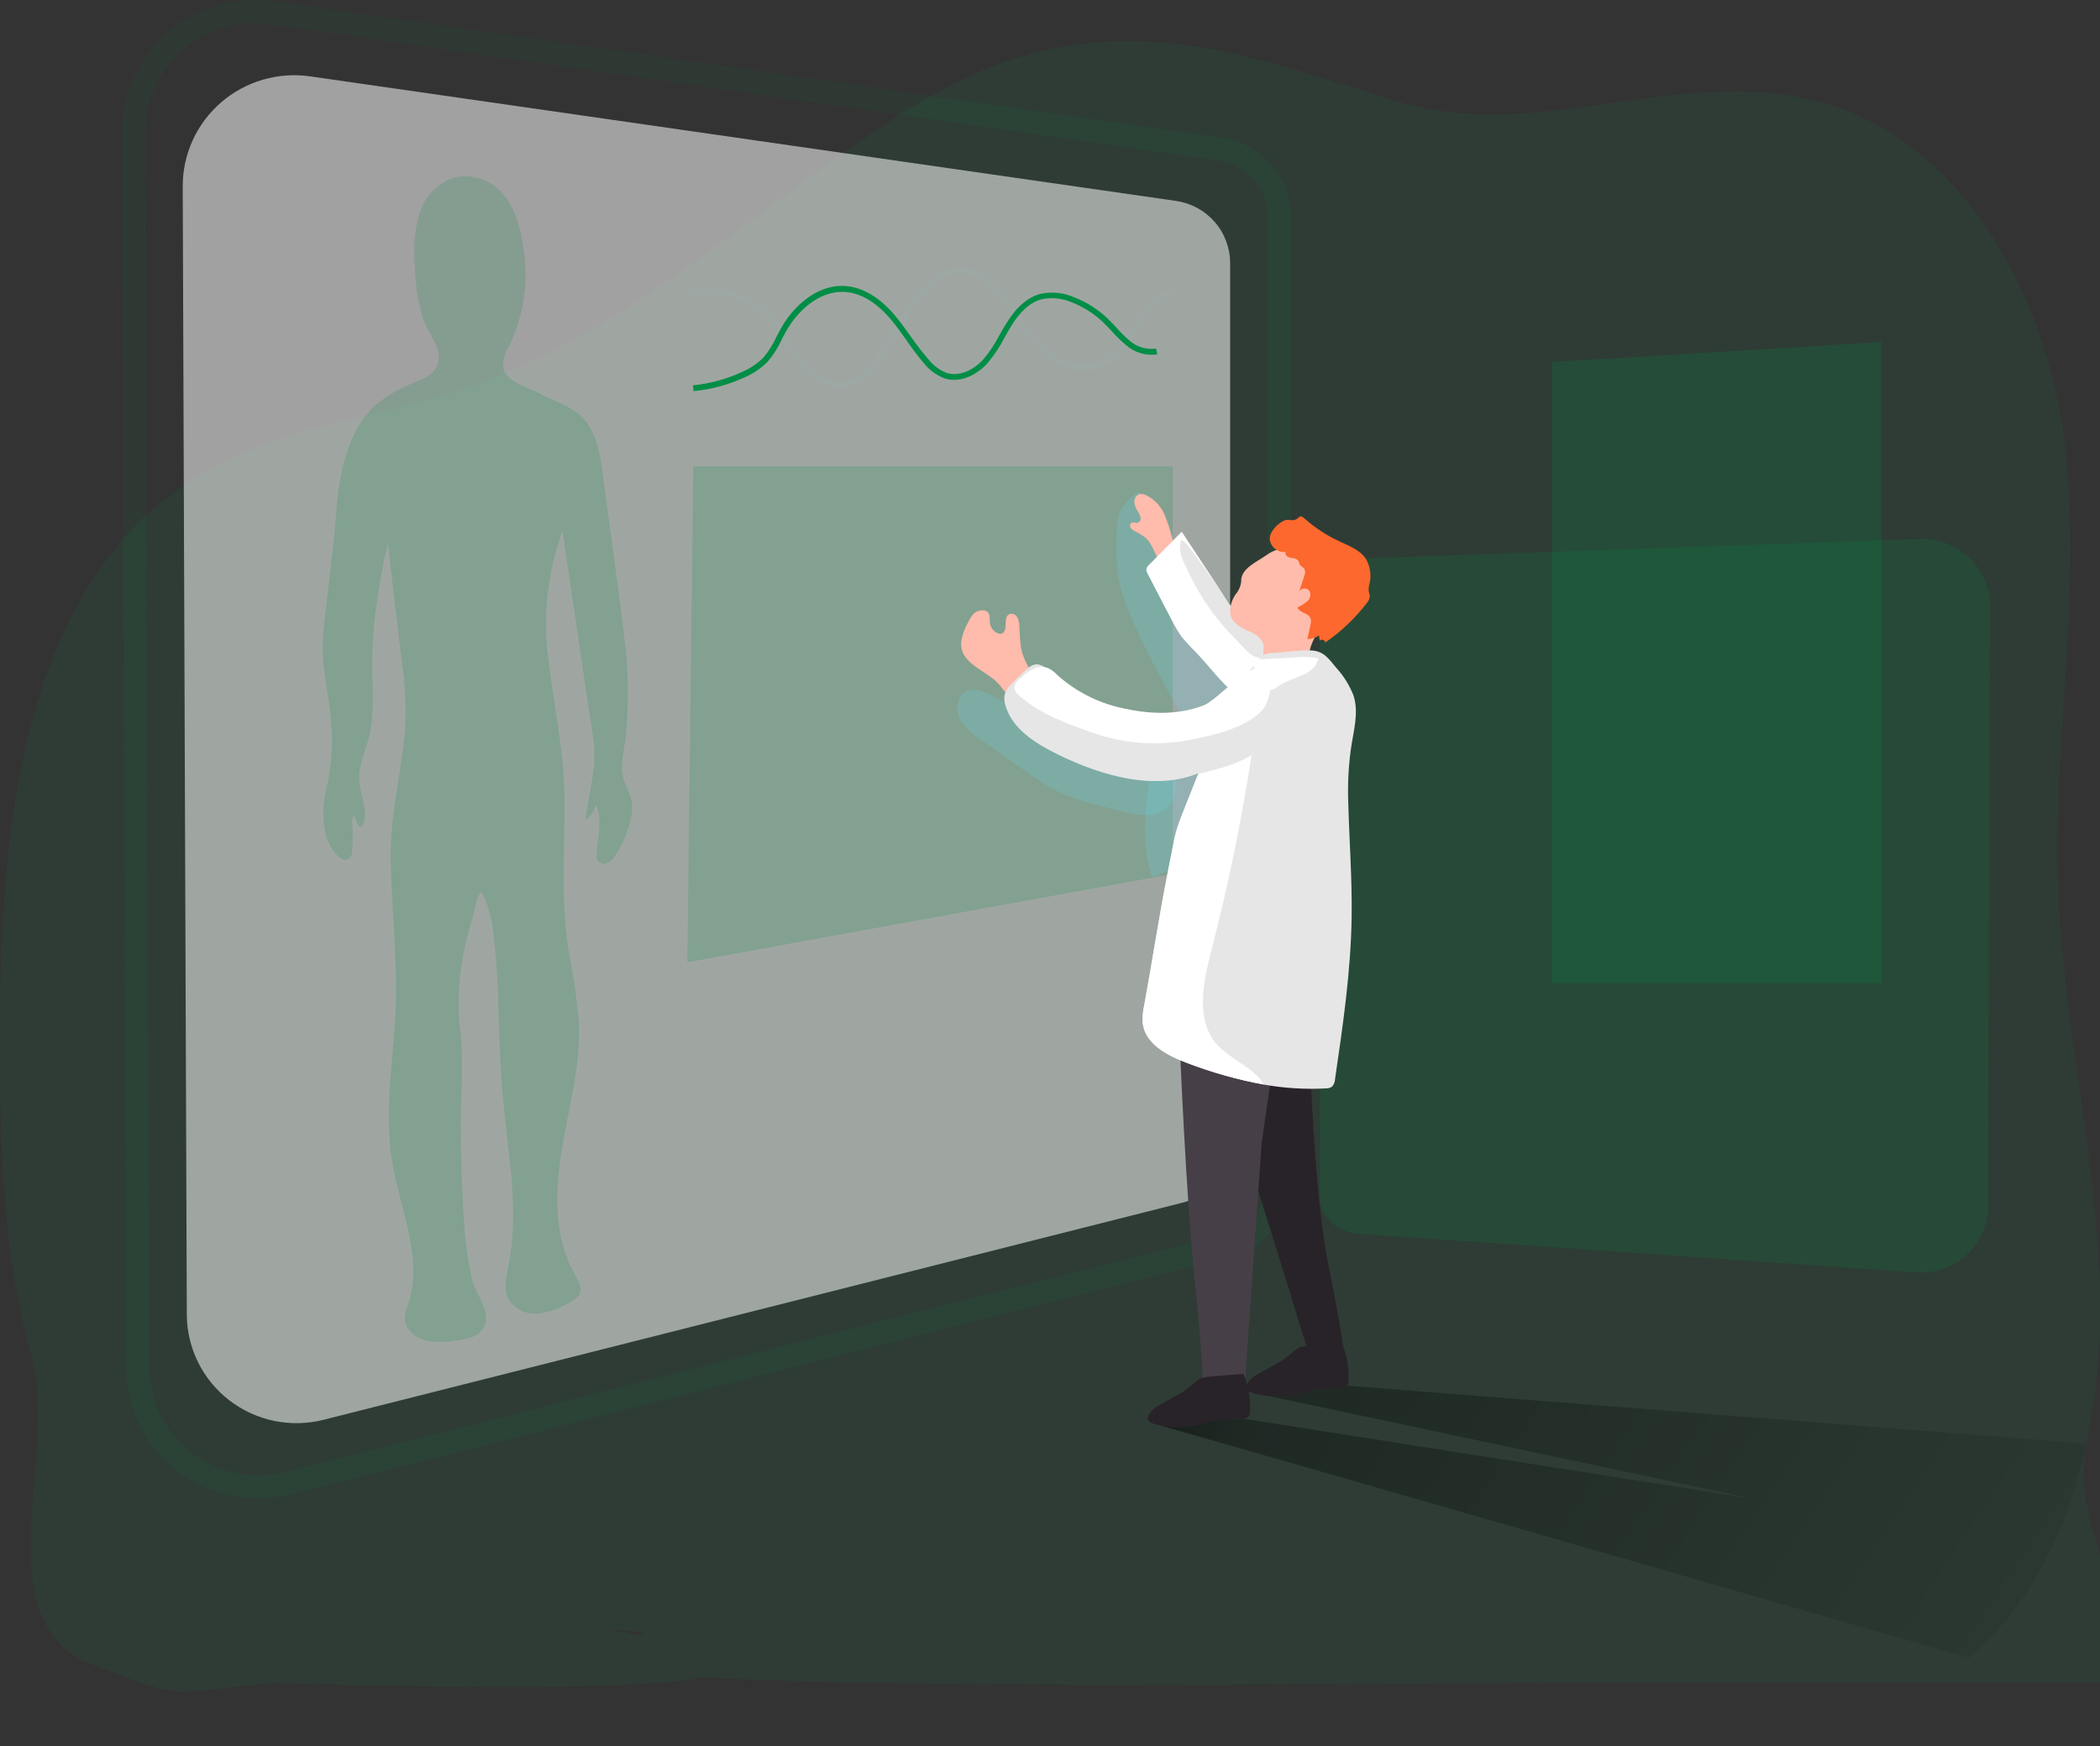 <svg width="214" height="178" viewBox="0 0 214 178" fill="none" xmlns="http://www.w3.org/2000/svg">
<rect x="0" y="0" width="214" height="178" fill="#333333" stroke="none"/>
<g clip-path="url(#clip0)">
<path opacity="0.1" d="M212.623 147.142C210.842 155.556 218.151 165.088 216.767 171.544C201.547 171.544 176.642 171.544 157.733 171.544C138.823 171.544 27.761 173.242 65.952 166.471C46.661 163.856 115.763 174.039 27.672 171.544C16.198 172.66 19.37 173.389 8.302 169.238C-1.397 163.717 6.078 148.317 3.08 137.605C0.083 126.894 -0.018 115.622 0.006 104.497C0.041 83.594 2.499 58.989 20.555 48.301C28.681 43.495 38.487 42.621 47.432 39.586C62.865 34.36 75.193 22.952 88.608 13.752C92.941 10.8 97.464 8.001 102.426 6.295C116.815 1.334 128.745 6.117 142.196 10.274C156.441 14.691 170.26 6.814 184.612 10.174C199.588 13.681 208.438 29.66 210.361 44.835C212.284 60.01 209.174 75.386 209.768 90.68C210.26 104.361 213.656 117.842 214.006 131.512C214.162 136.757 213.698 142.003 212.623 147.142Z" fill="#008E46"/>
<path d="M212.623 147.142C210.842 155.556 207.115 163.386 200.68 168.989L117.432 145.051L126.549 144.579L178.528 152.739L129.399 142.317L137.293 141.237L212.623 147.142Z" fill="url(#paint0_linear)"/>
<path opacity="0.18" d="M195.718 54.932L138.676 56.922C136.302 57.005 134.521 58.575 134.521 60.613V122.023C134.521 123.9 136.046 125.424 138.201 125.731L194.97 129.669C195.91 129.779 196.862 129.692 197.767 129.416C198.671 129.14 199.508 128.679 200.224 128.064C200.94 127.449 201.52 126.692 201.927 125.842C202.333 124.992 202.558 124.068 202.586 123.127L202.811 61.676C202.768 59.846 201.996 58.109 200.667 56.845C199.337 55.58 197.557 54.893 195.718 54.932Z" fill="#008E46"/>
<path opacity="0.54" d="M31.602 7.783L119.842 20.478C121.373 20.698 122.773 21.459 123.786 22.623C124.799 23.787 125.356 25.274 125.356 26.814V116.378C125.356 117.801 124.879 119.184 124 120.307C123.122 121.431 121.893 122.232 120.507 122.583L32.967 144.715C31.32 145.131 29.6 145.169 27.937 144.825C26.274 144.481 24.711 143.764 23.368 142.729C22.025 141.694 20.937 140.368 20.186 138.852C19.435 137.336 19.042 135.67 19.036 133.98L18.62 19.008C18.615 17.384 18.961 15.778 19.635 14.299C20.309 12.821 21.296 11.504 22.528 10.439C23.76 9.374 25.208 8.585 26.774 8.127C28.339 7.668 29.986 7.551 31.602 7.783Z" fill="white"/>
<g opacity="0.18">
<path opacity="0.4" d="M26.236 152.733C22.691 152.724 19.293 151.32 16.786 148.827C14.278 146.335 12.863 142.956 12.851 139.43L12.394 13.593C12.386 11.646 12.801 9.721 13.609 7.948C14.418 6.175 15.6 4.596 17.077 3.319C18.554 2.042 20.291 1.096 22.168 0.547C24.046 -0.002 26.02 -0.143 27.957 0.136L124.531 14.03C126.486 14.32 128.272 15.298 129.566 16.785C130.859 18.272 131.575 20.171 131.583 22.137V120.157C131.589 121.981 130.982 123.756 129.858 125.198C128.734 126.64 127.158 127.667 125.38 128.116L29.572 152.326C28.481 152.598 27.36 152.735 26.236 152.733ZM26.004 2.344C24.525 2.343 23.06 2.633 21.694 3.197C20.327 3.761 19.087 4.588 18.043 5.631C16.998 6.673 16.172 7.911 15.61 9.272C15.048 10.633 14.762 12.092 14.768 13.563L15.225 139.394C15.227 141.066 15.613 142.716 16.353 144.217C17.093 145.718 18.168 147.031 19.496 148.056C20.823 149.081 22.369 149.791 24.014 150.132C25.659 150.473 27.361 150.436 28.99 150.023L124.792 125.813C126.055 125.494 127.175 124.765 127.975 123.742C128.775 122.718 129.209 121.459 129.208 120.163V22.143C129.202 20.743 128.693 19.392 127.771 18.333C126.85 17.275 125.579 16.58 124.187 16.374L27.619 2.474C27.084 2.393 26.545 2.349 26.004 2.344Z" fill="#008E46"/>
</g>
<path opacity="0.18" d="M70.647 47.539H119.51V89.08L70.041 98.085L70.647 47.539Z" fill="#008E46"/>
<path opacity="0.18" d="M120.18 72.529C118.026 74.011 117.491 76.898 117.141 79.478C116.69 82.797 116.251 86.275 117.432 89.41C122.934 87.497 126.977 82.915 130.758 78.481C131.519 77.729 132.066 76.79 132.342 75.758C132.446 74.722 132.192 73.681 131.624 72.806C130.538 70.887 128.846 69.393 127.333 67.793C122.584 62.75 119.331 56.479 116.221 50.285C115.924 49.695 114.339 51.691 114.239 51.903C113.752 52.889 113.805 54.2 113.787 55.269C113.675 57.061 113.876 58.859 114.381 60.583C115.782 64.646 118.085 68.732 120.18 72.529Z" fill="#68E1FD"/>
<path opacity="0.18" d="M109.074 75.564C106.374 74.229 103.91 72.464 101.281 70.993C100.384 70.497 99.275 70.031 98.39 70.533C97.506 71.035 97.345 72.351 97.796 73.273C98.332 74.16 99.083 74.899 99.981 75.422L104.842 78.829C105.781 79.52 106.773 80.136 107.81 80.671C109.146 81.274 110.538 81.746 111.965 82.082L114.256 82.673C115.598 83.033 117.093 83.388 118.328 82.75C118.81 82.494 119.209 82.107 119.479 81.635C119.749 81.162 119.879 80.624 119.854 80.081C119.693 77.642 117.675 77.559 115.841 77.453C113.479 77.289 111.177 76.646 109.074 75.564Z" fill="#68E1FD"/>
<path d="M128.312 139.973C127.772 140.22 127.326 140.635 127.042 141.154C126.984 141.269 126.965 141.4 126.988 141.526C127.03 141.619 127.092 141.702 127.17 141.769C127.248 141.835 127.34 141.883 127.439 141.91C128.909 142.398 130.487 142.464 131.992 142.099C133.49 141.739 135.018 141.517 136.557 141.438C136.686 141.461 136.818 141.455 136.945 141.421C137.071 141.386 137.188 141.323 137.287 141.237C137.383 141.096 137.431 140.928 137.423 140.758C137.483 139.429 137.25 138.103 136.741 136.873C136.776 136.95 132.704 137.109 132.354 137.351C131.707 137.794 131.167 138.361 130.479 138.774C129.79 139.188 129.03 139.566 128.312 139.973Z" fill="#282328"/>
<path d="M133.625 110.992C133.625 110.992 134.07 122.595 135.405 129.132C136.741 135.669 136.854 137.334 136.854 137.334H133.174C133.174 137.334 127.493 118.828 126.051 114.612C124.608 110.396 123.932 107.633 123.932 107.633L133.625 110.992Z" fill="#282328"/>
<path d="M120.246 106.894C120.246 106.894 120.839 121.527 121.706 130.006C122.572 138.485 122.555 140.475 122.555 140.475C122.555 140.475 125.896 141.473 126.9 140.475L128.567 116.537L129.41 110.632L120.246 106.894Z" fill="#473F47"/>
<path d="M104.053 66.051C103.922 65.289 103.934 64.498 103.869 63.724C103.867 63.421 103.785 63.124 103.631 62.862C103.548 62.736 103.424 62.641 103.279 62.594C103.135 62.547 102.979 62.55 102.836 62.603C102.492 62.774 102.48 63.252 102.486 63.642C102.492 64.032 102.397 64.528 102.011 64.598C101.866 64.617 101.72 64.585 101.595 64.51C101.402 64.41 101.236 64.266 101.11 64.089C100.984 63.912 100.902 63.709 100.871 63.494C100.836 63.24 100.871 62.98 100.824 62.727C100.675 61.989 99.726 62.136 99.281 62.496C99.03 62.751 98.829 63.049 98.687 63.376C98.365 63.928 98.131 64.525 97.993 65.148C97.523 67.692 100.604 68.242 101.904 69.871C102.081 70.126 102.279 70.365 102.498 70.586C102.717 70.777 102.984 70.907 103.27 70.961C103.557 71.015 103.853 70.992 104.128 70.894C104.402 70.796 104.645 70.626 104.831 70.402C105.018 70.179 105.14 69.91 105.187 69.623C105.335 68.673 104.64 67.852 104.302 66.919C104.191 66.638 104.108 66.348 104.053 66.051Z" fill="#FFBBAB"/>
<path d="M118.797 52.777C118.631 52.272 118.364 51.806 118.012 51.406C117.66 51.006 117.231 50.681 116.749 50.451C116.538 50.346 116.295 50.321 116.067 50.38C115.907 50.454 115.775 50.577 115.691 50.731C115.606 50.885 115.574 51.062 115.598 51.236C115.652 51.583 115.786 51.912 115.99 52.198C116.116 52.374 116.199 52.576 116.233 52.789C116.249 52.899 116.224 53.011 116.162 53.105C116.101 53.198 116.008 53.266 115.901 53.297C115.711 53.326 115.503 53.196 115.307 53.297C115.237 53.343 115.186 53.412 115.163 53.492C115.14 53.572 115.147 53.658 115.182 53.734C115.264 53.878 115.386 53.997 115.533 54.076C115.946 54.286 116.343 54.527 116.72 54.797C117.396 55.387 117.61 56.343 118.115 57.087C118.159 57.169 118.23 57.231 118.316 57.265C118.39 57.276 118.465 57.264 118.53 57.229C118.876 57.109 119.17 56.876 119.366 56.569C119.562 56.261 119.648 55.897 119.61 55.535C119.428 54.592 119.156 53.668 118.797 52.777Z" fill="#FFBBAB"/>
<path d="M126.335 62.815C125.77 62.249 125.276 61.616 124.863 60.932L120.423 54.2L117.094 57.572C116.966 57.676 116.873 57.816 116.826 57.973C116.813 58.16 116.861 58.347 116.963 58.505L119.385 63.164C119.688 63.782 120.042 64.374 120.441 64.935C120.875 65.459 121.337 65.959 121.824 66.435C123.463 68.129 124.792 70.155 126.822 71.395C126.997 71.518 127.202 71.593 127.416 71.613C127.661 71.607 127.899 71.534 128.104 71.401C129.713 70.556 132.811 69.186 131.778 66.878C130.823 64.793 127.897 64.274 126.335 62.815Z" fill="white"/>
<path opacity="0.1" d="M126.335 62.815C125.77 62.249 125.276 61.616 124.863 60.932L120.423 54.2L117.094 57.572C116.966 57.676 116.873 57.816 116.826 57.973C116.813 58.16 116.861 58.347 116.963 58.505L119.385 63.164C119.688 63.782 120.042 64.374 120.441 64.935C120.875 65.459 121.337 65.959 121.824 66.435C123.463 68.129 124.792 70.155 126.822 71.395C126.997 71.518 127.202 71.593 127.416 71.613C127.661 71.607 127.899 71.534 128.104 71.401C129.713 70.556 132.811 69.186 131.778 66.878C130.823 64.793 127.897 64.274 126.335 62.815Z" fill="white"/>
<path opacity="0.1" d="M120.667 57.377C120.267 56.657 120.155 55.814 120.352 55.015C120.719 55.225 121.03 55.518 121.261 55.871C123.427 58.676 125.19 61.864 127.962 64.085C128.314 64.336 128.636 64.625 128.924 64.947C129.44 65.585 129.481 67.055 128.33 67.025C127.505 67.025 126.549 65.797 126.015 65.254C123.729 62.993 121.914 60.306 120.673 57.347L120.667 57.377Z" fill="#020202"/>
<path d="M126.484 59.272C126.429 59.767 126.222 60.233 125.89 60.607C125.392 61.374 125.113 62.425 125.611 63.199C126.082 63.751 126.699 64.16 127.392 64.38C128.045 64.681 128.734 65.177 128.769 65.892C128.769 66.281 128.639 66.76 128.947 67.008C129.101 67.106 129.282 67.153 129.464 67.143C130.497 67.197 131.529 67.202 132.562 67.143C132.74 67.15 132.918 67.114 133.079 67.037C133.319 66.818 133.468 66.516 133.494 66.193C133.844 64.758 134.96 63.642 135.56 62.29C135.982 61.313 136.132 60.242 135.993 59.188C135.854 58.134 135.431 57.137 134.77 56.302C134.606 56.079 134.39 55.899 134.141 55.777C133.897 55.695 133.638 55.663 133.381 55.682C131.945 55.682 130.378 55.682 129.167 56.509C128.128 57.259 126.407 57.932 126.484 59.272Z" fill="#FFBBAB"/>
<path d="M129.398 54.991C129.45 55.373 129.65 55.719 129.955 55.956C130.26 56.194 130.646 56.303 131.03 56.261C130.87 56.521 131.209 56.816 131.505 56.851C131.802 56.887 132.176 56.928 132.324 57.194C132.39 57.312 132.39 57.459 132.467 57.578C132.544 57.696 132.805 57.814 132.924 57.985C132.974 58.09 133 58.205 133 58.322C133 58.438 132.974 58.553 132.924 58.658L132.402 60.288C132.453 60.201 132.524 60.128 132.61 60.075C132.695 60.021 132.793 59.989 132.893 59.981C132.994 59.973 133.095 59.989 133.189 60.028C133.282 60.067 133.364 60.128 133.428 60.205C133.524 60.382 133.555 60.585 133.517 60.782C133.479 60.979 133.375 61.157 133.221 61.286C132.906 61.535 132.566 61.751 132.206 61.929C132.461 62.484 133.393 62.484 133.565 63.069C133.606 63.244 133.606 63.426 133.565 63.6L133.227 65.142C133.648 65.127 134.058 65 134.414 64.776L134.485 65.313C134.616 65.077 135.079 65.23 135.031 65.502C136.649 64.396 138.08 63.04 139.269 61.487C139.471 61.281 139.586 61.006 139.59 60.719C139.563 60.579 139.528 60.441 139.483 60.306C139.453 60.044 139.478 59.779 139.554 59.526C139.768 58.666 139.642 57.758 139.204 56.987C138.61 56.048 137.459 55.635 136.45 55.157C135.165 54.556 133.975 53.772 132.918 52.83C132.402 52.37 132.413 52.83 131.992 52.972C131.571 53.114 131.256 52.883 130.876 53.049C130.164 53.373 129.333 54.23 129.398 54.991Z" fill="#FC682D"/>
<path d="M137.394 81.846C137.495 85.702 137.792 89.558 137.738 93.414C137.661 98.982 136.848 104.509 136.041 110.018C136.034 110.299 135.922 110.566 135.726 110.768C135.548 110.879 135.342 110.936 135.132 110.933C133.009 111.049 130.88 110.918 128.787 110.544C126.105 110.048 123.474 109.307 120.928 108.329C118.934 107.591 116.69 106.393 116.447 104.29C116.405 103.696 116.453 103.099 116.589 102.519C117.408 98.049 118.091 93.526 118.964 89.08L119.516 86.269C119.622 85.732 119.729 85.188 119.878 84.663C120.062 84.019 120.311 83.393 120.554 82.773C121.071 81.48 121.581 80.181 122.098 78.888L122.133 78.805C117.313 80.801 111.271 78.752 106.914 76.443C104.967 75.404 103.003 73.957 102.439 71.826C102.314 71.43 102.314 71.005 102.439 70.609C102.565 70.32 102.746 70.057 102.973 69.836C103.497 69.265 104.052 68.723 104.635 68.212C104.835 68.009 105.078 67.854 105.347 67.757C106.071 67.551 106.742 68.159 107.288 68.685C108.861 70.178 110.728 71.331 112.771 72.072C114.814 72.813 116.989 73.125 119.159 72.989C120.35 72.942 121.519 72.663 122.602 72.168C123.554 71.656 124.437 71.027 125.232 70.297C126.31 69.449 127.287 68.482 128.146 67.415C128.311 67.145 128.531 66.914 128.793 66.736C129.081 66.604 129.396 66.541 129.713 66.553C130.983 66.5 132.372 66.252 133.625 66.299C134.877 66.346 135.406 67.143 136.171 68.07C136.92 68.887 137.512 69.834 137.916 70.863C138.51 72.635 137.916 74.519 137.661 76.349C137.41 78.17 137.321 80.01 137.394 81.846Z" fill="white"/>
<path opacity="0.1" d="M137.394 81.846C137.495 85.702 137.792 89.558 137.738 93.414C137.661 98.982 136.848 104.509 136.041 110.018C136.034 110.299 135.922 110.566 135.726 110.768C135.548 110.879 135.342 110.936 135.132 110.933C133.009 111.049 130.88 110.918 128.787 110.544C126.105 110.048 123.474 109.307 120.928 108.329C118.934 107.591 116.69 106.393 116.447 104.29C116.405 103.696 116.453 103.099 116.589 102.519C117.408 98.049 118.091 93.526 118.964 89.08L119.516 86.269C119.622 85.732 119.729 85.188 119.878 84.663C120.062 84.019 120.311 83.393 120.554 82.773C121.071 81.48 121.581 80.181 122.098 78.888L122.133 78.805C117.313 80.801 111.271 78.752 106.914 76.443C104.967 75.404 103.003 73.957 102.439 71.826C102.314 71.43 102.314 71.005 102.439 70.609C102.565 70.32 102.746 70.057 102.973 69.836C103.497 69.265 104.052 68.723 104.635 68.212C104.835 68.009 105.078 67.854 105.347 67.757C106.071 67.551 106.742 68.159 107.288 68.685C108.861 70.178 110.728 71.331 112.771 72.072C114.814 72.813 116.989 73.125 119.159 72.989C120.35 72.942 121.519 72.663 122.602 72.168C123.554 71.656 124.437 71.027 125.232 70.297C126.31 69.449 127.287 68.482 128.146 67.415C128.311 67.145 128.531 66.914 128.793 66.736C129.081 66.604 129.396 66.541 129.713 66.553C130.983 66.5 132.372 66.252 133.625 66.299C134.877 66.346 135.406 67.143 136.171 68.07C136.92 68.887 137.512 69.834 137.916 70.863C138.51 72.635 137.916 74.519 137.661 76.349C137.41 78.17 137.321 80.01 137.394 81.846Z" fill="#020202"/>
<path d="M118.298 143.126C117.758 143.373 117.312 143.787 117.028 144.307C116.972 144.423 116.955 144.553 116.981 144.679C117.021 144.772 117.082 144.855 117.159 144.922C117.236 144.988 117.327 145.037 117.426 145.063C118.891 145.543 120.462 145.604 121.961 145.24C123.456 144.88 124.983 144.658 126.519 144.579C126.649 144.603 126.783 144.597 126.91 144.562C127.038 144.527 127.156 144.464 127.255 144.378C127.35 144.237 127.396 144.069 127.386 143.9C127.445 142.571 127.214 141.246 126.709 140.014C126.709 140.097 122.667 140.251 122.317 140.493C121.67 140.936 121.13 141.502 120.441 141.922C119.753 142.341 118.993 142.713 118.298 143.126Z" fill="#282328"/>
<path opacity="0.18" d="M57.321 54.135L59.98 72.133C60.253 74.011 60.716 76.083 60.526 77.985C60.336 79.886 59.933 81.746 59.648 83.606C60.168 83.204 60.553 82.654 60.752 82.029C61.434 83.6 60.865 85.395 60.805 87.108C60.784 87.309 60.817 87.513 60.9 87.698C61.012 87.853 61.175 87.964 61.362 88.009C61.548 88.055 61.744 88.032 61.915 87.946C62.256 87.764 62.538 87.489 62.728 87.155C63.549 85.928 64.103 84.544 64.355 83.092C64.64 81.492 64.04 80.843 63.571 79.484C63.138 78.221 63.571 76.585 63.749 75.304C64.115 71.729 64.055 68.124 63.571 64.563C63.376 62.792 63.138 61.062 62.901 59.308L62.491 56.249L61.476 48.75C61.203 46.73 60.971 44.51 59.624 42.845C58.437 41.404 56.549 40.956 54.977 40.105C53.789 39.456 51.415 38.924 51.255 37.289C51.271 36.598 51.476 35.924 51.848 35.34C53.134 32.72 53.707 29.811 53.51 26.902C53.35 24.54 52.804 21.358 51.083 19.574C50.471 18.917 49.694 18.436 48.831 18.182C47.968 17.927 47.052 17.909 46.18 18.128C45.366 18.423 44.633 18.902 44.038 19.529C43.444 20.155 43.004 20.911 42.755 21.736C42.268 23.39 42.099 25.121 42.256 26.837C42.289 28.719 42.567 30.589 43.081 32.4C43.526 33.817 44.969 35.287 44.684 36.834C44.429 38.204 43.016 38.665 41.9 39.125C40.486 39.685 39.181 40.484 38.042 41.487C36.979 42.563 36.169 43.86 35.668 45.284C34.611 47.971 34.386 50.51 34.166 53.303C33.911 56.521 33.46 59.739 33.103 62.945C32.977 63.934 32.904 64.93 32.884 65.927C32.884 68.324 33.477 70.686 33.691 73.078C33.939 75.243 33.851 77.434 33.43 79.573C33.282 80.234 33.127 80.896 33.038 81.563C32.89 82.628 32.925 83.71 33.139 84.763C33.303 85.659 33.714 86.491 34.326 87.167C34.487 87.353 34.691 87.499 34.92 87.592C35.041 87.633 35.17 87.644 35.296 87.621C35.422 87.598 35.54 87.543 35.638 87.462C35.816 87.246 35.906 86.973 35.893 86.694C35.965 85.741 35.965 84.784 35.893 83.83C35.893 83.576 35.893 83.24 36.113 83.151L36.392 83.931C36.451 84.096 36.558 84.291 36.73 84.291C36.902 84.291 36.985 84.126 37.039 83.978C37.514 82.62 36.736 81.079 36.617 79.727C36.469 78.168 37.211 76.626 37.603 75.138C38.196 72.647 37.917 70.043 37.923 67.462C37.949 65.173 38.147 62.89 38.517 60.63C38.689 59.497 38.891 58.369 39.11 57.247C39.259 56.462 39.757 55.269 39.437 54.507C39.888 58.8 40.44 63.087 40.938 67.374C41.301 69.747 41.412 72.152 41.271 74.548C40.832 79.03 39.734 83.104 39.817 87.686C39.906 92.658 40.499 97.618 40.327 102.596C40.137 107.839 39.104 113.118 39.935 118.303C40.731 123.221 43.182 128.24 41.58 132.964C41.416 133.361 41.306 133.778 41.253 134.204C41.188 135.297 42.126 136.247 43.17 136.566C44.244 136.831 45.362 136.857 46.447 136.643C47.468 136.519 48.613 136.324 49.189 135.462C50.264 133.879 48.518 132.013 48.127 130.502C47.681 128.561 47.404 126.585 47.296 124.597C47.052 121.249 46.963 117.889 46.946 114.559C46.946 111.406 47.272 108.064 46.892 104.975C46.563 101.982 46.764 98.954 47.486 96.03C47.699 95.109 47.949 94.199 48.216 93.296C48.412 92.623 48.53 91.365 49.059 90.869C49.713 92.128 50.116 93.502 50.246 94.914C50.598 97.751 50.782 100.605 50.798 103.464C50.905 106.416 51.011 109.369 51.29 112.321C51.813 117.877 52.929 123.505 51.819 128.973C51.593 130.106 51.279 131.334 51.789 132.362C52.096 132.881 52.547 133.301 53.089 133.571C53.63 133.841 54.238 133.95 54.84 133.885C56.043 133.739 57.195 133.317 58.206 132.651C58.545 132.502 58.835 132.261 59.042 131.954C59.375 131.299 58.936 130.531 58.574 129.894C56.425 126.126 56.55 121.503 57.244 117.228C57.938 112.953 59.161 108.713 58.995 104.385C58.806 101.973 58.469 99.575 57.986 97.205C57.096 91.743 57.594 86.576 57.523 81.15C57.458 76.562 56.472 72.05 55.926 67.498C55.278 62.997 55.757 58.407 57.321 54.135Z" fill="#008E46"/>
<g opacity="0.18">
<path opacity="0.18" d="M85.712 39.544C84.014 39.544 82.417 38.363 81.468 37.182C80.933 36.499 80.442 35.783 79.995 35.039C79.481 34.159 78.885 33.329 78.215 32.559C77.196 31.485 75.906 30.704 74.479 30.298C73.052 29.892 71.542 29.875 70.107 30.25L69.946 29.66C71.487 29.261 73.106 29.28 74.637 29.715C76.167 30.15 77.552 30.985 78.648 32.134C79.34 32.931 79.956 33.791 80.488 34.703C80.922 35.424 81.398 36.12 81.913 36.787C82.94 38.039 84.762 39.32 86.531 38.8C87.497 38.419 88.324 37.757 88.905 36.899C89.679 35.85 90.387 34.753 91.024 33.616C91.911 31.939 93.016 30.387 94.312 28.998C95.155 28.166 96.497 27.198 98.022 27.227C99.095 27.316 100.107 27.756 100.901 28.479C102.092 29.562 103.127 30.804 103.976 32.169C104.492 32.925 105.026 33.699 105.614 34.401C107.039 36.108 109.526 37.803 111.852 36.958C113.425 36.368 114.363 34.891 115.36 33.315C116.358 31.738 117.491 29.925 119.403 29.4L119.557 29.991C117.871 30.451 116.892 32.004 115.859 33.645C114.826 35.287 113.823 36.887 112.054 37.525C109.442 38.476 106.712 36.651 105.157 34.797C104.563 34.077 104.011 33.285 103.483 32.518C102.662 31.207 101.663 30.015 100.515 28.975C99.823 28.337 98.938 27.945 97.998 27.859C96.681 27.8 95.482 28.686 94.722 29.435C93.465 30.788 92.391 32.299 91.528 33.929C90.881 35.09 90.16 36.208 89.368 37.277C88.709 38.238 87.768 38.974 86.673 39.385C86.361 39.481 86.038 39.535 85.712 39.544Z" fill="#68E1FD"/>
</g>
<path d="M70.677 39.863L70.617 39.273C72.341 39.109 74.023 38.651 75.591 37.921C76.413 37.578 77.159 37.078 77.787 36.45C78.329 35.809 78.778 35.095 79.123 34.331C79.266 34.059 79.402 33.781 79.556 33.51C80.743 31.36 83.201 28.922 86.192 29.158C88.359 29.323 90.092 30.841 91.161 32.11C91.754 32.813 92.306 33.581 92.829 34.319C93.379 35.118 93.974 35.887 94.609 36.621C95.092 37.242 95.734 37.721 96.467 38.009C97.88 38.458 99.346 37.566 100.171 36.669C100.832 35.89 101.4 35.038 101.863 34.13C102.088 33.728 102.314 33.327 102.557 32.949C103.596 31.266 104.742 30.286 106.047 29.949C107.224 29.699 108.45 29.834 109.544 30.333C110.778 30.824 111.906 31.546 112.868 32.459C113.176 32.76 113.461 33.049 113.758 33.386C114.174 33.861 114.624 34.305 115.105 34.714C115.468 35.038 115.898 35.279 116.365 35.42C116.831 35.561 117.323 35.598 117.806 35.529L117.931 36.12C117.355 36.205 116.768 36.161 116.212 35.993C115.655 35.824 115.144 35.535 114.714 35.145C114.209 34.72 113.737 34.258 113.301 33.764C113.022 33.457 112.707 33.173 112.434 32.86C111.529 32 110.467 31.318 109.306 30.852C108.328 30.406 107.233 30.28 106.178 30.492C105.026 30.794 104 31.673 103.044 33.238C102.807 33.622 102.587 34.012 102.367 34.419C101.876 35.367 101.279 36.256 100.587 37.07C99.643 38.098 97.945 39.108 96.259 38.57C95.423 38.249 94.689 37.711 94.134 37.011C93.499 36.256 92.905 35.467 92.354 34.649C91.837 33.917 91.303 33.167 90.716 32.482C89.718 31.301 88.116 29.908 86.151 29.76C83.426 29.565 81.189 31.809 80.079 33.811C79.936 34.071 79.794 34.342 79.657 34.614C79.29 35.424 78.811 36.18 78.233 36.858C77.555 37.545 76.748 38.092 75.858 38.47C74.223 39.224 72.471 39.695 70.677 39.863Z" fill="#008E46"/>
<path d="M128.793 110.544C126.11 110.048 123.479 109.307 120.934 108.329C118.939 107.591 116.696 106.393 116.452 104.29C116.411 103.696 116.459 103.099 116.595 102.519C117.414 98.049 118.097 93.526 118.969 89.08L119.521 86.269C119.628 85.732 119.735 85.189 119.883 84.663C120.067 84.019 120.317 83.393 120.56 82.773C121.076 81.48 121.587 80.181 122.103 78.888C123.961 78.374 125.724 78.073 127.546 76.963C126.514 83.679 125.141 90.338 123.433 96.915C122.596 100.145 121.806 104.001 124.026 106.475C125.439 108.04 127.896 108.873 128.793 110.544Z" fill="white"/>
<path opacity="0.2" d="M191.729 100.21H158.139V36.899L191.729 34.868V100.21Z" fill="#008E46"/>
<path d="M111.478 74.731C108.766 73.769 106.006 72.812 103.839 70.875C103.588 70.699 103.416 70.432 103.358 70.131C103.376 69.948 103.434 69.771 103.527 69.612C103.62 69.453 103.747 69.316 103.899 69.21C104.285 68.822 104.725 68.49 105.204 68.224C105.445 68.092 105.711 68.012 105.985 67.989C106.259 67.965 106.535 67.999 106.795 68.088C107.157 68.268 107.483 68.512 107.757 68.809C109.748 70.595 112.2 71.793 114.838 72.269C117.402 72.818 120.228 72.859 122.691 71.879C124.121 71.289 127.208 67.58 128.627 68.124C130.045 68.667 129.404 71.43 128.728 72.257C127.273 74.105 123.587 74.973 121.385 75.392C118.083 76.053 114.663 75.825 111.478 74.731Z" fill="white"/>
<path d="M133.073 68.643C133.386 68.495 133.663 68.282 133.886 68.018C134.109 67.754 134.273 67.446 134.367 67.114C133.619 66.961 132.852 66.923 132.093 67.002L129.927 67.114L128.496 67.191C127.606 67.232 127.588 67.622 127.903 68.23C128.057 68.519 128.449 68.755 128.639 69.057C128.829 69.358 128.84 69.706 129.036 69.936C129.63 70.615 129.761 70.232 130.491 69.795C131.221 69.358 132.248 69.068 133.073 68.643Z" fill="white"/>
</g>
<defs>
<linearGradient id="paint0_linear" x1="116.625" y1="114.376" x2="218.183" y2="181.629" gradientUnits="userSpaceOnUse">
<stop offset="0.01"/>
<stop offset="0.08" stop-opacity="0.69"/>
<stop offset="0.21" stop-opacity="0.32"/>
<stop offset="1" stop-opacity="0"/>
</linearGradient>
<clipPath id="clip0">
<rect width="214" height="178" fill="white"/>
</clipPath>
</defs>
</svg>
